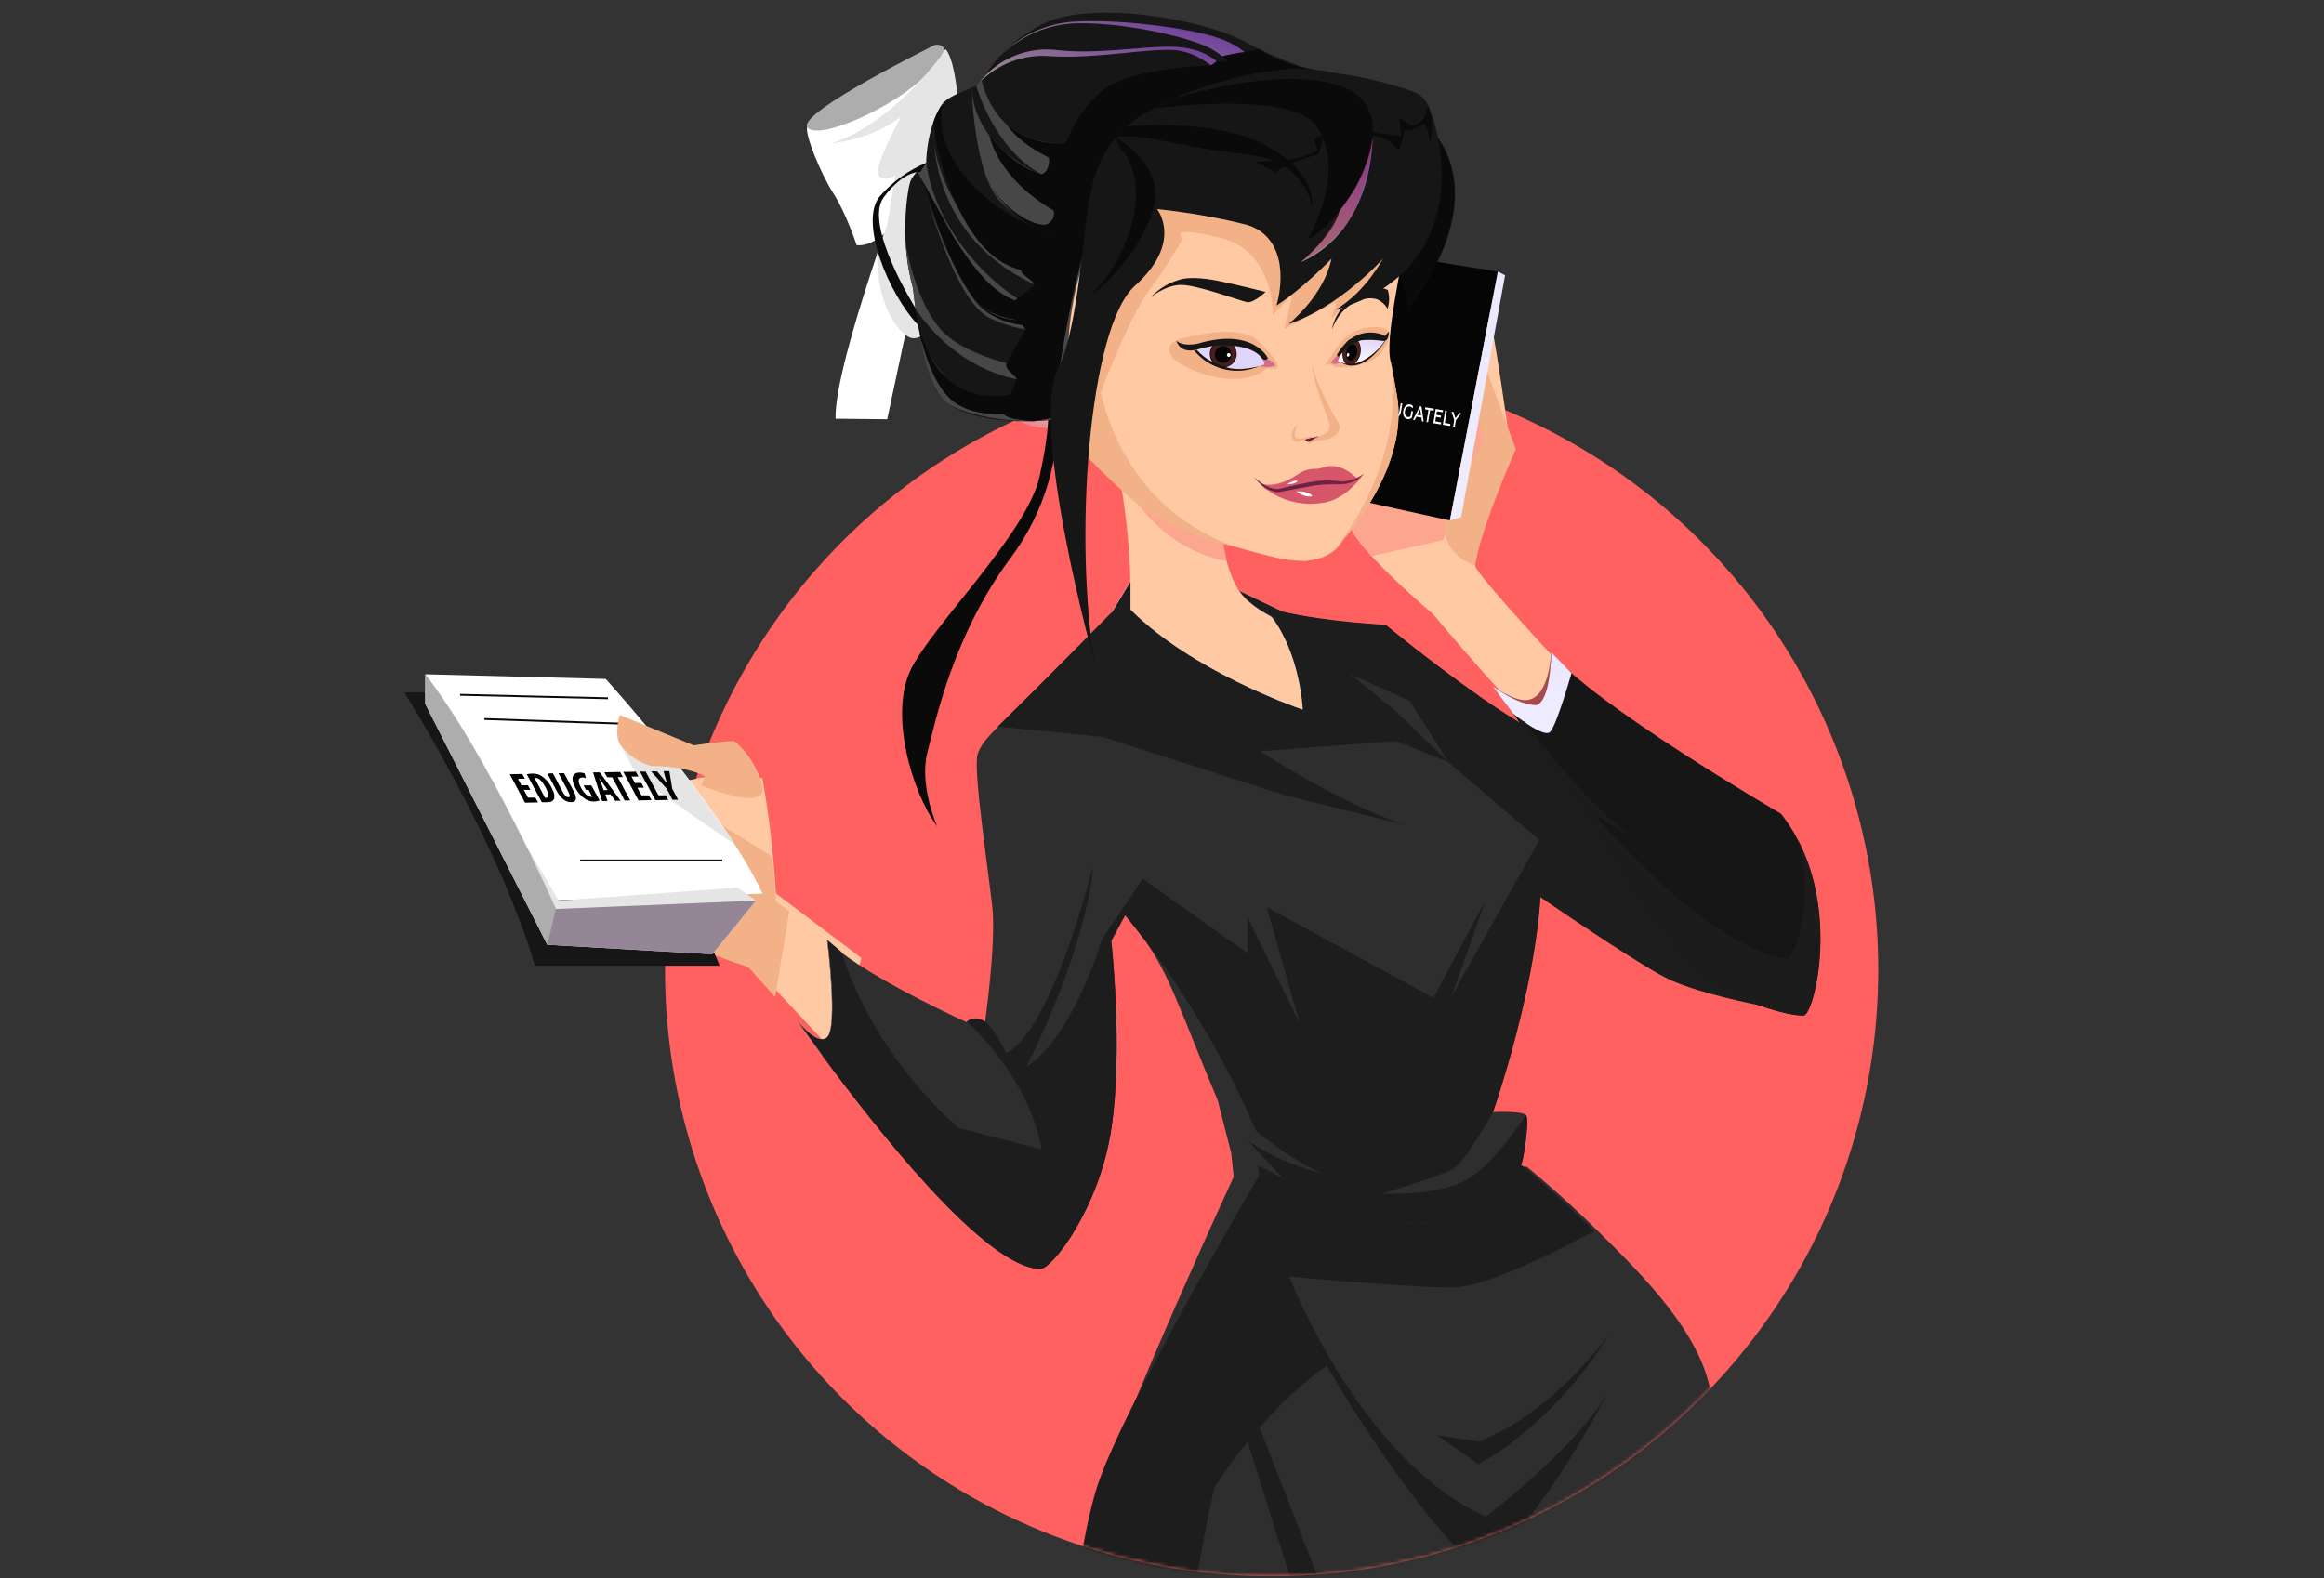 <svg width="636" height="432" viewBox="0 0 636 432" fill="none" xmlns="http://www.w3.org/2000/svg">
<rect x="0" y="0" width="636" height="432" fill="#333333" stroke="none"/>
<mask id="mask0_427_2101" style="mask-type:alpha" maskUnits="userSpaceOnUse" x="0" y="0" width="636" height="432">
<rect width="636" height="432" fill="#D9D9D9"/>
</mask>
<g mask="url(#mask0_427_2101)">
<circle cx="348.007" cy="265.487" r="166.013" fill="#FF6060"/>
<mask id="mask1_427_2101" style="mask-type:alpha" maskUnits="userSpaceOnUse" x="94" y="-62" width="447" height="494">
<path d="M514.02 265.487C514.02 357.173 439.693 431.5 348.007 431.5C256.32 431.5 181.994 357.173 181.994 265.487C-13.85 336.172 166.18 -62 257.867 -62C349.553 -62 626.857 151.353 514.02 265.487Z" fill="#FF6060"/>
</mask>
<g mask="url(#mask1_427_2101)">
<path d="M409.976 578.548H452.457C456.083 559.383 459.469 536.192 461.977 517.494C464.611 497.987 466.287 483.393 466.287 483.393C466.287 477.499 466.184 470.316 465.99 462.506C465.249 427.926 463.186 381.204 463.186 381.204C406.852 381.204 393.125 431.689 393.125 431.689C393.125 431.689 397.184 464.365 401.368 499.241C405.313 532.453 409.372 567.717 409.976 578.548Z" fill="url(#paint0_linear_427_2101)"/>
<path d="M290.651 578.548H338.969C343.833 568.154 347.855 557.387 350.998 546.35C352.081 542.554 353.198 538.541 354.338 534.356C357.599 522.476 361.054 509.376 364.223 497.211C370.574 472.824 375.704 452.165 375.704 452.165L393.103 431.643C393.103 392.4 337.236 360.955 337.236 360.955C337.236 360.955 323.726 369.973 310.364 404.656C305.459 417.661 301.478 430.995 298.45 444.56C284.939 503.744 290.97 555.255 290.651 578.548Z" fill="url(#paint1_linear_427_2101)"/>
<path d="M409.976 578.548H452.457C456.083 559.383 459.469 536.192 461.977 517.494C464.611 497.987 466.287 483.393 466.287 483.393C466.287 477.499 466.184 470.316 465.99 462.506C465.249 427.926 463.186 381.204 463.186 381.204C406.852 381.204 393.125 431.689 393.125 431.689C393.125 431.689 397.184 464.365 401.368 499.241C405.313 532.453 409.372 567.717 409.976 578.548Z" fill="#FFC9A4"/>
<path d="M290.651 578.548H338.969C343.833 568.154 347.855 557.387 350.998 546.35C352.081 542.554 353.198 538.541 354.338 534.356C357.599 522.476 361.054 509.376 364.223 497.211C370.574 472.824 375.704 452.165 375.704 452.165L393.103 431.643C393.103 392.4 337.236 360.955 337.236 360.955C337.236 360.955 323.726 369.973 310.364 404.656C305.459 417.661 301.478 430.995 298.45 444.56C284.939 503.744 290.97 555.255 290.651 578.548Z" fill="#FFC9A4"/>
<path fill-rule="evenodd" clip-rule="evenodd" d="M290.651 578.547H294.55C294.961 566.451 297.104 552.484 304.162 545.427C317.843 531.745 353.05 534.265 354.327 534.356C357.588 522.476 361.042 509.376 364.212 497.211L361.521 463.235L319.986 389.663L310.398 404.758C305.494 417.763 301.512 431.098 298.484 444.663C284.939 503.744 290.97 555.255 290.651 578.547Z" fill="#F2B186"/>
<path d="M369.616 144.389C370.756 147.582 376.206 153.419 381.541 158.527C387.025 163.771 392.304 168.241 392.304 168.241C392.304 168.241 417.877 199.024 420.534 197.986C423.19 196.949 430.612 185.753 430.612 185.753C430.612 185.753 403.671 157.079 403.671 154.764C403.671 152.45 412.598 117.072 412.598 117.072C412.598 117.072 407.137 77.612 405.404 77.612C403.892 77.767 402.411 78.151 401.015 78.752L372.717 99.959C372.717 99.959 370.562 115.077 369.547 127.858C369.012 135.314 368.795 141.984 369.616 144.389Z" fill="#FFC9A4"/>
<path fill-rule="evenodd" clip-rule="evenodd" d="M369.616 144.389C370.756 147.581 376.206 153.419 381.542 158.527L375.328 152.233L394.915 147.855L407.092 119.911L401.973 102.011L383.833 118.44L369.593 127.846C369.012 135.314 368.795 141.983 369.616 144.389Z" fill="#FDA68F"/>
<path d="M403.671 154.765C403.671 154.765 396.534 152.804 395.325 145.644C394.117 138.484 405.951 121.417 405.951 121.417V119.068C405.951 119.068 402.132 108.214 403.112 100.986L404.914 96.163L414.822 122.956C414.822 122.956 405.404 144.082 403.671 154.765Z" fill="#F2B186"/>
<path d="M154.463 210.71C156.265 231.46 168.931 245.928 168.931 245.928C175.977 250.922 184.893 255.049 192.099 257.979C199.304 260.91 204.731 262.54 204.731 262.54L212.131 270.794L228.412 288.238L235.743 262.244L212.347 244.572C212.074 240.205 211.72 236.066 211.333 232.338C210.193 220.811 208.631 213.093 208.631 213.093C203.945 210.949 191.802 212.91 191.802 212.91C173.036 217.357 154.463 210.71 154.463 210.71Z" fill="#FFC9A4"/>
<path fill-rule="evenodd" clip-rule="evenodd" d="M319.77 541.847L318.994 566.588C318.641 570.603 318.984 574.65 320.009 578.548H393.285C425.812 565.003 459.309 547.525 459.309 547.525C480.664 479.996 470.71 398.488 468.248 381.786C465.785 365.083 449.276 348.893 437.807 337.492C426.827 326.615 417.843 319.398 417.843 319.398L336.894 315.214L337.613 322.146C337.613 322.146 307.148 388.079 301.129 409.16C291.369 443.671 291.369 508.077 291.369 508.077C291.369 479.996 305.575 457.114 305.575 457.114C316.11 480.554 319.77 541.847 319.77 541.847Z" fill="#2E2E2E"/>
<path fill-rule="evenodd" clip-rule="evenodd" d="M299.715 408.659C303.078 396.779 317.022 370.556 328.423 350.034C337.248 334.186 344.613 321.69 344.613 321.69L343.895 314.747L416.349 318.931C416.349 318.931 425.334 326.091 436.29 337.002C435.013 337.458 408.847 352.44 397.173 352.44C385.258 352.44 352.833 349.452 352.833 349.452C352.833 349.452 372.056 399.743 406.636 415.123C406.636 415.123 431.661 396.232 439.927 381.193C439.026 383.177 421.332 417.449 404.583 429.5C404.583 429.5 388.542 417.05 363.117 373.897C363.117 373.897 355.068 378.925 344.704 390.805L410.637 559.942L390.115 550.342L341.443 394.67C338.191 398.692 335.147 402.878 332.322 407.211C332.322 407.211 314.479 485.56 319.724 541.894C319.188 537.561 314.582 480.099 304.116 456.658C304.116 456.658 289.898 479.54 289.898 507.633C289.944 507.587 289.944 443.171 299.715 408.659Z" fill="#1D1D1D"/>
<path fill-rule="evenodd" clip-rule="evenodd" d="M440.703 364.775C440.703 364.775 425.505 386.689 404.583 394.624L393.125 392.8L404.583 400.78C404.583 400.78 424.479 391.078 440.703 364.775Z" fill="#1D1D1D"/>
<path fill-rule="evenodd" clip-rule="evenodd" d="M440.771 465.437L449.823 414.257L428.389 482.721L440.771 465.437Z" fill="#050505"/>
<path d="M305.621 126.034C305.621 126.034 310.968 152.257 308.836 169.929C308.836 169.929 340.281 198.934 353.403 198.934C366.526 198.934 359.811 173.908 359.811 173.908C359.811 173.908 346.266 169.347 340.588 163.647C334.911 157.946 333.577 141.905 333.577 141.905L305.621 126.034Z" fill="#FFC9A4"/>
<path fill-rule="evenodd" clip-rule="evenodd" d="M192.099 260.123C199.293 263.019 204.731 264.684 204.731 264.684L212.131 272.95L216.007 249.474L212.325 246.693C212.051 242.314 211.697 238.187 211.31 234.448L197.628 226.011L192.099 260.123Z" fill="#F2B186"/>
<path fill-rule="evenodd" clip-rule="evenodd" d="M379.136 171.034L380.869 189.641L381.279 194.11L382.1 202.844L414.639 240.832C414.639 240.832 417.421 242.771 421.571 245.621C431.969 252.724 451.009 265.539 457.223 268.309C465.922 272.209 480.983 275.082 480.983 275.082L423.555 201.92C418.288 199.526 411.344 195.079 404.561 190.393C391.632 181.295 379.136 171.034 379.136 171.034Z" fill="#1D1D1D"/>
<path fill-rule="evenodd" clip-rule="evenodd" d="M408.494 187.783C408.768 188.148 411.492 191.773 415.335 197.041C424.33 209.297 439.437 230.389 443.689 239.693C443.689 239.693 455.82 261.207 471.383 271.285C471.383 271.285 486.341 278.001 493.524 278.001C496.261 278.001 503.192 251.174 491.951 229.808C490.666 227.311 489.138 224.948 487.39 222.75C487.39 222.75 435.424 192.514 424.433 178.548C424.433 178.548 424.649 190.998 421.742 193.894C418.835 196.79 409.075 188.262 408.494 187.783Z" fill="#161616"/>
<path fill-rule="evenodd" clip-rule="evenodd" d="M116.36 189.525H110.66C110.66 189.525 136.472 230.467 146.38 264.363H196.967C196.967 264.363 179.489 221.335 154.463 191.612L116.36 189.525Z" fill="#161616"/>
<path fill-rule="evenodd" clip-rule="evenodd" d="M165.751 185.855C165.751 185.855 197.047 220.196 208.71 244.617L149.766 246.544C149.766 246.544 128.126 200.221 116.36 184.578L165.751 185.855Z" fill="white"/>
<path fill-rule="evenodd" clip-rule="evenodd" d="M201.915 242.975L206.875 246.544L194.904 261.217L149.766 258.618L116.395 192.662V184.578L152.901 246.544L201.915 242.975Z" fill="#E5E5E5"/>
<path fill-rule="evenodd" clip-rule="evenodd" d="M116.36 184.578V192.696L149.766 258.618L194.903 261.217L206.875 246.544L152.149 248.824C152.149 248.824 133.462 206.377 116.36 184.578Z" fill="#ADADAD"/>
<g style="mix-blend-mode:multiply" opacity="0.3">
<path fill-rule="evenodd" clip-rule="evenodd" d="M152.115 248.848L149.766 258.619L194.903 261.218L206.875 246.545L152.115 248.848Z" fill="#592963"/>
</g>
<path d="M125.918 189.94L125.906 190.453L166.381 191.4L166.393 190.887L125.918 189.94Z" fill="#0A0A0A"/>
<path d="M173.036 198.454L173.047 197.941L132.573 196.573L132.55 197.086L173.036 198.454Z" fill="#0A0A0A"/>
<path d="M197.674 235.291H158.762V235.804H197.674V235.291Z" fill="#0A0A0A"/>
<path fill-rule="evenodd" clip-rule="evenodd" d="M201.117 231.21L174.666 212.865L169.616 203.676L186.273 210.425C186.273 210.425 198.084 226.284 201.117 231.21Z" fill="#E5E5E5"/>
<path d="M208.631 215.215C207.459 210.446 204.828 206.162 201.106 202.959C200.616 202.468 189.864 204.03 189.864 204.03L169.616 195.719C169.616 195.719 168.054 200.804 169.616 203.643C171.701 206.593 174.742 208.732 178.224 209.697C178.224 209.697 187.345 209.503 192.988 212.536L191.848 214.987C191.848 214.987 210.295 222.648 208.631 215.215Z" fill="#F2B186"/>
<path fill-rule="evenodd" clip-rule="evenodd" d="M333.896 144.424L335.709 153.602C335.709 153.602 315.107 151.026 305.997 127.801L305.655 126.034C305.655 126.034 314.821 137.002 333.896 144.424Z" fill="#FDA68F"/>
<path fill-rule="evenodd" clip-rule="evenodd" d="M218.162 279.345C219.234 280.884 221.674 284.316 225.003 288.888C239.152 308.156 269.764 347.354 284.734 347.354C287.915 347.354 300.798 330.867 304.116 309.114C307.434 287.36 304.116 257.546 304.116 257.546L307.912 250.512C307.912 250.512 309.748 252.689 312.712 256.6C319.872 266.074 323.213 277.361 333.235 301.167L336.849 315.271L350.929 322.408C350.929 322.408 370.631 337.058 392.601 334.755C414.571 332.452 416.863 316.684 416.863 316.684C416.863 316.684 418.698 306.423 417.558 305.226C416.418 304.029 408.528 304.428 408.528 304.428C408.893 303.368 419.77 272.162 421.503 245.7C421.904 240.439 421.801 235.151 421.195 229.91L400.673 212.34L396.511 208.794L395.303 206.879L385.874 191.989L379.033 171.113C379.033 171.113 363.072 170.338 350.941 167.533C347.39 166.848 343.961 165.633 340.771 163.931L340.862 164.033L351.67 171.398C355.654 178.336 357.312 186.367 356.402 194.315H356.311C354.395 193.779 323.635 184.909 308.79 170.042L309.281 162.768V162.597L304.298 167.625C299.51 172.493 291.848 180.246 284.209 187.885C279.067 193.027 275.556 196.436 273.116 198.91C269.638 202.455 268.362 204.097 267.563 206.377C266.207 210.22 270.459 238.13 271.554 248.208C272.648 258.287 269.57 279.824 269.57 279.824C269.57 279.824 266.355 277.988 264.519 279.824C264.519 279.824 241.819 269.563 230.224 260.727C228.863 259.718 227.568 258.621 226.348 257.443C226.348 257.443 229.324 281.033 226.348 283.997C224.091 286.186 219.838 281.386 218.162 279.345Z" fill="#2E2E2E"/>
<path fill-rule="evenodd" clip-rule="evenodd" d="M301.551 172.174C301.551 172.174 328.549 197.986 356.869 201.634L356.482 194.166H356.39C354.623 193.562 326.132 183.655 309.326 166.804V162.574V159.153L304.344 167.419L301.551 172.174Z" fill="url(#paint2_linear_427_2101)"/>
<path fill-rule="evenodd" clip-rule="evenodd" d="M339.106 161.73C339.616 162.486 340.201 163.189 340.85 163.828L340.942 163.931C343.012 165.872 345.36 167.493 347.908 168.742C355.832 179.106 356.482 194.213 356.482 194.213L366.56 200.369C366.56 179.323 351.043 167.454 351.043 167.454L339.106 161.73Z" fill="url(#paint3_linear_427_2101)"/>
<path fill-rule="evenodd" clip-rule="evenodd" d="M424.49 178.559L430.065 184.259C430.065 184.259 426.018 198.545 424.216 200.358C422.415 202.171 414.046 195.307 414.046 195.307L408.471 187.816C408.471 187.816 416.007 193.05 420.431 193.05C420.431 193.004 424.49 189.207 424.49 178.559Z" fill="url(#paint4_linear_427_2101)"/>
<path d="M364.041 135.279L396.785 142.485L409.908 74.329L380.23 69.643L364.041 135.279Z" fill="#050505"/>
<path d="M375.012 112.952L375.662 109.072L377.688 109.411L377.594 109.971L376.016 109.707L375.853 110.677L377.139 110.892L377.045 111.452L375.759 111.237L375.553 112.467L377.184 112.74L377.09 113.3L375.012 112.952Z" fill="white"/>
<path d="M377.618 113.388L378.268 109.509L379.272 109.677C379.731 109.754 380.073 109.997 380.3 110.408C380.53 110.815 380.597 111.304 380.501 111.877C380.405 112.45 380.182 112.893 379.831 113.206C379.483 113.517 379.081 113.633 378.622 113.557L377.618 113.388ZM378.159 112.904L378.675 112.99C379.031 113.05 379.329 112.972 379.571 112.758C379.814 112.544 379.97 112.225 380.041 111.8C380.113 111.375 380.069 111.022 379.91 110.741C379.75 110.46 379.493 110.289 379.138 110.23L378.621 110.143L378.159 112.904Z" fill="white"/>
<path d="M382.863 113.885C382.591 114.144 382.279 114.243 381.926 114.184C381.574 114.125 381.311 113.929 381.138 113.596C380.969 113.26 380.93 112.819 381.022 112.272L381.397 110.033L381.844 110.108L381.465 112.369C381.405 112.731 381.426 113.02 381.529 113.235C381.633 113.449 381.797 113.576 382.022 113.613C382.25 113.652 382.448 113.586 382.615 113.417C382.783 113.247 382.897 112.981 382.958 112.619L383.337 110.358L383.784 110.433L383.409 112.672C383.318 113.219 383.136 113.623 382.863 113.885Z" fill="white"/>
<path d="M385.169 114.728C384.749 114.657 384.428 114.41 384.206 113.985C383.988 113.557 383.928 113.051 384.025 112.468C384.123 111.884 384.346 111.427 384.694 111.098C385.042 110.765 385.431 110.635 385.859 110.707C386.198 110.763 386.473 110.923 386.682 111.186L386.581 111.79C386.364 111.503 386.101 111.334 385.792 111.282C385.48 111.23 385.201 111.322 384.956 111.558C384.713 111.791 384.556 112.122 384.484 112.55C384.412 112.979 384.452 113.342 384.602 113.641C384.756 113.937 384.977 114.109 385.265 114.157C385.555 114.205 385.802 114.135 386.007 113.945L386.243 112.532L386.691 112.607L386.412 114.269C386.267 114.435 386.083 114.564 385.858 114.655C385.635 114.743 385.405 114.767 385.169 114.728Z" fill="white"/>
<path d="M386.688 114.908L388.586 111.215L389.017 111.287L389.608 115.397L389.128 115.317L388.98 114.301L387.63 114.074L387.163 114.988L386.688 114.908ZM387.875 113.563L388.916 113.737L388.668 112.02L387.875 113.563Z" fill="white"/>
<path d="M390.075 111.487L392.406 111.877L392.312 112.437L391.369 112.279L390.812 115.599L390.365 115.524L390.921 112.204L389.982 112.047L390.075 111.487Z" fill="white"/>
<path d="M392.243 115.839L392.893 111.959L394.918 112.298L394.824 112.858L393.246 112.594L393.084 113.564L394.369 113.779L394.275 114.339L392.99 114.123L392.784 115.354L394.415 115.627L394.321 116.187L392.243 115.839Z" fill="white"/>
<path d="M394.848 116.275L395.498 112.396L395.95 112.471L395.394 115.791L396.907 116.045L396.813 116.604L394.848 116.275Z" fill="white"/>
<path d="M397.683 116.75L397.978 114.993L397.231 112.686L397.752 112.773L398.303 114.478L399.379 113.046L399.883 113.13L398.428 115.052L398.131 116.825L397.683 116.75Z" fill="white"/>
<path d="M424.49 178.559C424.49 178.559 424.148 190.587 418.162 191.613C414.571 192.217 408.471 187.771 408.471 187.771C408.471 187.771 415.107 193.004 420.431 193.004C420.431 193.004 424.194 193.004 424.49 178.559Z" fill="#A64A4C"/>
<path fill-rule="evenodd" clip-rule="evenodd" d="M273.127 198.922L301.551 201.681L351.716 217.7L384.996 225.943C367.518 220.459 344.852 205.648 344.852 205.648L382.089 202.844L396.523 208.715L381.553 194.304L381.302 194.11L369.604 184.59L380.892 189.641L385.92 191.921L395.348 206.811L400.718 212.273L404.583 190.416C391.654 181.375 379.159 171.034 379.159 171.034C379.159 171.034 363.197 170.259 351.066 167.454L339.152 161.754C339.662 162.509 340.246 163.212 340.896 163.852L340.987 163.954C343.058 165.895 345.405 167.517 347.954 168.765C355.877 179.129 356.527 194.236 356.527 194.236H356.436C354.669 193.632 326.177 183.724 309.372 166.873V162.643V159.223L304.389 167.489C299.601 172.357 291.939 180.11 284.301 187.749C279.159 192.89 275.647 196.299 273.207 198.774L273.127 198.922Z" fill="#1D1D1D"/>
<path fill-rule="evenodd" clip-rule="evenodd" d="M343.678 309.526C349.145 314.087 355.121 318.001 361.487 321.189C361.487 321.189 349.436 318.145 341.33 312.068L350.952 322.386C350.952 322.386 370.653 337.037 392.624 334.734C414.594 332.431 416.885 316.663 416.885 316.663C416.885 316.663 418.721 306.402 417.581 305.205C417.581 305.205 409.098 318.647 401.175 323.071C393.251 327.494 378.121 326.742 378.121 326.742C378.121 326.742 394.607 321.862 397.811 319.901C401.015 317.94 408.597 304.43 408.597 304.43C409.03 303.153 424.889 257.685 421.264 229.911L397.139 272.962L406.613 246.42L392.27 273.122L346.665 248.347L355.672 280.088L341.421 251.129V260.945L312.758 240.583L307.958 250.422C320.862 266.416 331.812 283.892 340.577 302.48C341.626 304.806 342.663 307.154 343.678 309.526Z" fill="#1D1D1D"/>
<path fill-rule="evenodd" clip-rule="evenodd" d="M218.162 279.345C219.234 280.884 221.674 284.316 225.003 288.888C227.397 289.344 229.563 288.888 230.281 286.448C232.163 279.892 230.281 260.659 230.281 260.659C228.92 259.649 227.625 258.552 226.405 257.375C226.405 257.375 229.381 280.964 226.405 283.928C224.091 286.186 219.838 281.386 218.162 279.345Z" fill="url(#paint5_linear_427_2101)"/>
<path fill-rule="evenodd" clip-rule="evenodd" d="M218.162 279.346C219.234 280.885 221.674 284.317 225.003 288.889C239.152 308.157 269.764 347.354 284.734 347.354C287.915 347.354 300.798 330.868 304.116 309.114C307.434 287.361 304.116 257.547 304.116 257.547L307.912 250.512C307.912 250.512 309.748 252.69 312.712 256.6V240.582L301.573 257.113C301.573 257.113 293.695 283.918 280.891 292.013C280.891 292.013 297.207 260.351 299.133 237.024C298.484 239.658 287.801 281.763 275.396 288.33C275.396 288.33 271.793 281.079 269.604 279.676C266.503 277.681 264.599 279.676 264.599 279.676C265.591 280.543 281.61 295.022 285.064 314.644L262.353 308.772C262.353 308.772 239.494 289.995 230.304 260.602L226.428 257.319C226.428 257.319 229.404 280.908 226.428 283.872C224.091 286.186 219.838 281.387 218.162 279.346Z" fill="#1D1D1D"/>
<path fill-rule="evenodd" clip-rule="evenodd" d="M415.38 197.041C424.376 209.297 439.483 230.39 443.735 239.693C443.735 239.693 455.866 261.207 471.429 271.286C471.429 271.286 486.387 278.001 493.57 278.001C496.306 278.001 503.238 251.174 491.997 229.808C497.629 250.33 489.511 262.587 489.511 262.587C467.222 259.657 437.259 224.176 436.336 223.07L447.84 229.831C434.329 220.892 417.353 197.668 417.353 197.668L415.38 197.041Z" fill="#1C1C1C"/>
<path style="mix-blend-mode:multiply" opacity="0.5" fill-rule="evenodd" clip-rule="evenodd" d="M224.136 335.689C224.133 335.637 224.133 335.584 224.136 335.531C224.147 335.583 224.147 335.637 224.136 335.689Z" fill="url(#paint6_linear_427_2101)"/>
<path d="M259.788 31.062C259.788 31.062 247.68 68.218 234.443 67.124C234.443 67.124 231.547 58.334 228.07 52.929C224.592 47.525 220.214 36.774 220.91 34.767C221.605 32.761 258.876 13.538 258.876 13.538C258.876 13.538 262.159 24.563 259.788 31.062Z" fill="white"/>
<path d="M255.854 12.306C255.854 12.306 218.458 30.73 220.91 34.767C223.361 38.803 244.59 29.636 253.586 20.378C262.581 11.12 255.854 12.306 255.854 12.306Z" fill="#ADADAD"/>
<path d="M248.136 46.761C248.136 46.761 228.286 99.206 228.663 114.621L242.8 114.769L255.079 57.193L248.136 46.761Z" fill="white"/>
<path d="M227.773 39.202C227.773 39.202 238.376 38.267 246.539 31.997C246.539 31.997 239.345 45.165 240.326 47.696C241.306 50.227 245.012 48.095 245.012 48.095L242.811 61.503L240.018 69.632C240.018 69.632 239.494 84.727 247.737 91.625C255.98 98.523 263.288 66.451 263.288 66.451C263.288 66.451 264.371 19.797 258.83 13.538C258.876 13.538 245.251 33.308 227.773 39.202Z" fill="#E5E5E5"/>
<path d="M390.879 34.687C390.879 34.687 410.387 50.945 385.6 84.305L375.773 46.681L390.879 34.687Z" fill="#0A0A0A"/>
<path d="M326.2 145.86C313.009 141.117 300.855 128.849 291.324 118.109C279.614 104.907 270.55 99.548 270.277 74.784C270.185 59.812 274.064 45.083 281.518 32.098C300.581 -2.105 368.054 15.27 380.812 33.535C381.375 34.297 381.846 35.124 382.214 35.998C382.214 35.998 386.205 46.943 385.52 57.74C384.836 68.537 379.979 86.562 380.242 96.435C380.277 97.539 380.449 98.635 380.755 99.696L382.305 108.327C385.805 127.652 367.666 147.627 367.666 147.627C366.093 150.101 363.847 152.974 357.234 153.567C354.415 153.564 351.606 153.227 348.866 152.564C341.198 150.727 333.633 148.489 326.2 145.86Z" fill="#FFC9A4"/>
<path d="M337.749 149.61C337.749 149.61 320.442 146.372 309.497 136.487C303.797 131.486 298.424 126.124 293.41 120.434C293.41 120.434 294.106 94.36 298.928 82.594C298.928 82.594 293.832 133.329 337.749 149.61Z" fill="#F2B186"/>
<path d="M297.742 125.076L291.757 118.965L296.146 80.11L303.569 63.703L310.797 54.343L310.911 44.743L338.16 47.434L350.77 58.972H364.029L380.379 55.289L387.903 53.75L384.13 66.896L364.371 87.247L365.785 82.538L351.476 90.086L353.757 80.497L348.318 86.335C348.318 86.335 348.877 68.64 333.873 65.06C318.869 61.48 323.714 65.322 323.714 65.322C320.777 70.389 317.565 75.292 314.092 80.007C308.676 87.224 294.117 122.009 297.742 125.076Z" fill="#F2B186"/>
<path d="M289.465 97.109C289.465 97.109 281.678 82.937 270.699 85.456C270.699 85.456 264.782 88.227 264.086 93.54C263.311 99.582 269.787 110.836 278.611 115.134C287.436 119.432 291.21 115.613 292.658 113.298C294.106 110.984 292.874 100.084 289.465 97.109Z" fill="url(#paint7_linear_427_2101)"/>
<path style="mix-blend-mode:multiply" opacity="0.6" d="M267.335 92.742C267.335 92.742 270.676 89.925 276.012 92.149C281.347 94.372 288.2 103.915 288.884 107.506C288.884 107.506 283.947 105.408 282.123 106.001C280.299 106.594 278.851 108.715 274.609 107.21C270.368 105.705 264.747 98.944 267.335 92.742Z" fill="url(#paint8_linear_427_2101)"/>
<path style="mix-blend-mode:multiply" opacity="0.6" d="M275.978 92.148C275.978 92.148 273.766 92.81 274.039 98.921C274.067 100.635 274.515 102.316 275.344 103.817C276.173 105.318 277.357 106.592 278.794 107.529C278.794 107.529 275.886 104.177 275.578 100.688C275.271 97.199 278.474 93.665 278.474 93.665L275.978 92.148Z" fill="url(#paint9_linear_427_2101)"/>
<path style="mix-blend-mode:multiply" opacity="0.6" d="M281.085 95.785C281.085 95.785 278.703 99.844 280.766 102.854C282.83 105.864 288.416 106.046 288.416 106.046C286.533 102.258 284.059 98.794 281.085 95.785Z" fill="url(#paint10_linear_427_2101)"/>
<path opacity="0.18" d="M265.796 101.487C265.796 101.487 281.94 103.334 288.656 95.787C288.656 95.787 282.066 83.576 272.181 85.229C262.296 86.882 262.9 96.459 265.796 101.487Z" fill="black"/>
<path style="mix-blend-mode:multiply" opacity="0.6" d="M268.943 106.731C268.943 106.731 274.461 113.994 282.624 114.712C290.788 115.431 293.182 110.585 293.182 110.585C293.148 111.766 292.814 112.92 292.213 113.937C290.206 117.745 279.261 120.379 268.943 106.731Z" fill="url(#paint11_linear_427_2101)"/>
<path d="M286.649 110.722C286.649 110.722 287.915 114.952 284.483 130.469C281.051 145.986 255.113 171.274 249.264 183.257C243.416 195.24 249.264 216.412 256.481 226.228C256.481 226.228 251.453 214.987 253.813 205.877C256.173 196.767 260.973 173.748 276.536 152.77C285.781 140.451 290.333 125.24 289.374 109.867L286.649 110.722Z" fill="#0A0A0A"/>
<path d="M346.346 79.915C346.346 79.915 339.824 78.25 334.124 77.03C328.423 75.81 325.003 76.061 323.612 76.346C320.271 77.132 317.239 78.894 314.901 81.408C314.901 81.408 318.755 78.079 323.11 77.988C327.466 77.897 339.403 82.354 341.227 82.708C343.051 83.061 346.346 79.915 346.346 79.915Z" fill="#161616"/>
<path d="M379.729 84.533C379.059 83.36 378.027 82.436 376.787 81.899C373.469 80.93 367.336 82.788 364.554 90.062C364.554 90.062 365.192 84.213 372.022 80.303C376.856 77.532 379.797 79.402 379.797 79.402C380.298 81.079 380.274 82.87 379.729 84.533Z" fill="#161616"/>
<path d="M293.376 62.723C293.376 62.723 286.946 86.529 288.222 95.787C289.128 101.809 290.621 107.727 292.68 113.458C292.68 113.458 282.704 104.691 278.999 95.353C275.293 86.016 293.421 48.46 293.421 48.46L293.376 62.723Z" fill="url(#paint12_linear_427_2101)"/>
<path d="M359.583 19.215C359.583 19.215 351.705 17.357 340.303 11.235C328.902 5.112 298.119 -0.075 285.144 6.674C272.17 13.424 269.41 22.134 267.153 23.434C264.896 24.734 260.312 25.828 258.18 28.143C256.048 30.457 253.62 37.332 253.46 44.583C253.46 44.583 249.949 47.456 249.139 49.657C248.33 51.857 246.072 65.926 249.88 78.912C249.88 78.912 251.784 98.545 256.527 107.279C261.27 116.012 283.89 116.833 293.706 113.583C293.706 113.583 288.006 92.48 293.627 77.863C293.627 77.863 295.633 54.422 305.826 43.272C316.019 32.122 349.926 19.398 359.583 19.215Z" fill="#161616"/>
<path style="mix-blend-mode:multiply" opacity="0.6" d="M345.035 19.101C342.251 14.972 338.152 11.906 333.406 10.402C325.083 7.528 305.108 5.032 292.988 6.001C285.601 6.718 278.72 10.074 273.606 15.452C279.114 9.91 286.524 6.669 294.334 6.388C307.263 6.092 323.247 9.729 329.826 12.568C336.404 15.407 338.114 20.218 338.114 20.218L345.035 19.101Z" fill="url(#paint13_linear_427_2101)"/>
<path style="mix-blend-mode:multiply" opacity="0.6" d="M336.564 20.538C333.945 16.807 329.995 14.224 325.527 13.321C317.638 11.463 302.793 15.225 289.385 13.72C285.305 13.201 281.159 13.772 277.371 15.374C273.582 16.976 270.285 19.552 267.814 22.841C270.298 20.221 273.338 18.19 276.71 16.897C280.081 15.605 283.7 15.084 287.299 15.373C299.84 16.228 314.89 13.013 321.993 13.766C329.096 14.518 334.796 20.914 334.796 20.914L336.564 20.538Z" fill="url(#paint14_linear_427_2101)"/>
<path d="M304.481 38.69C304.481 38.69 290.891 41.404 280.88 37.436C270.87 33.468 268.635 21.987 268.635 21.987L267.153 23.424C267.153 23.424 272.261 42.202 286.934 48.655C286.934 48.655 266.823 41.894 265.899 24.028C265.899 24.028 266.526 47.15 273.458 54.811C277.895 59.546 283.597 62.91 289.887 64.502C289.887 64.502 283.719 72.905 276.662 71.742C269.604 70.579 253.586 48.586 255.57 33.081C255.57 33.081 251.739 68.231 290.56 80.749C290.56 80.749 286.923 84.557 282.442 83.656C277.962 82.756 256.846 67.626 253.46 44.607L251.032 46.888C251.032 46.888 259.013 60.991 263.049 69.074C265.421 73.527 268.683 77.444 272.634 80.582C276.584 83.72 281.137 86.013 286.011 87.316C286.011 87.316 280.629 88.65 271.577 85.629C262.524 82.608 253.996 54.743 253.996 54.743C253.996 54.743 261.532 82.813 271.098 87.202C276.752 89.826 282.954 91.05 289.18 90.771C289.18 90.771 290.685 98.261 289.351 100.462C288.017 102.662 267.621 99.322 259.047 91.763C250.473 84.204 247.782 66.236 247.782 66.236C248.077 70.519 248.764 74.767 249.835 78.925L250.507 84.398C250.507 84.398 263.322 106.163 289.123 104.566C289.123 104.566 280.835 111.407 270.46 110.552C260.084 109.697 252.035 93.097 252.035 93.097C252.035 93.097 253.802 104.84 258.26 109.503C262.718 114.166 283.411 117.484 293.684 113.573C293.684 113.573 289.614 97.304 295.052 76.588C300.49 55.872 304.481 38.69 304.481 38.69Z" fill="#474747"/>
<path d="M294.778 64.855C294.778 64.855 281.097 64.958 267.552 52.006C254.007 39.054 258.18 28.132 258.18 28.132C257.11 29.668 256.233 31.33 255.569 33.08C254.84 35.36 260.837 66.52 276.593 72.984C292.35 79.449 294.778 64.855 294.778 64.855Z" fill="#0A0A0A"/>
<path d="M286.011 87.36C286.011 87.36 274.609 89.777 267.438 82.674C260.267 75.571 252.856 50.112 252.856 50.112C252.856 50.112 262.296 69.996 271.235 78.068C273.753 80.411 276.789 82.126 280.096 83.075C283.402 84.024 286.885 84.18 290.263 83.529C290.098 84.557 289.586 85.498 288.813 86.195C288.039 86.892 287.05 87.303 286.011 87.36Z" fill="#0A0A0A"/>
<path d="M291.381 103.231C291.381 103.231 274.894 112.056 263.562 106.651C252.229 101.247 250.553 84.385 250.553 84.385C250.553 84.385 252.525 103.22 260.814 109.844C269.103 116.468 287.994 112.888 292.27 106.606L291.381 103.231Z" fill="#0A0A0A"/>
<path d="M344.624 13.4C343.299 13.849 341.925 14.136 340.531 14.255C338.459 14.52 336.404 14.901 334.375 15.396L335.971 16.946L332.984 16.752L331.41 17.892C331.41 17.892 313.168 18.462 304.538 23.012C295.907 27.561 291.552 39.304 291.552 39.304C291.552 39.304 282.146 40.068 275.487 34.037C275.487 34.037 278.224 38.882 287.094 43.158C287.094 43.158 287.47 46.863 285.076 47.718C285.076 47.718 277.79 46.042 270.813 37.126C270.813 37.126 272.512 48.357 288.359 57.649C288.518 58.318 288.461 59.02 288.197 59.654C287.933 60.289 287.475 60.824 286.889 61.183C284.756 62.836 275.271 58.526 270.38 49.588C270.38 49.588 275.932 61.092 288.165 63.885C288.165 63.885 279.786 73.006 279.489 74.021C279.193 75.035 282.909 76.917 283.001 77.806C283.092 78.695 278.064 81.659 277.768 82.287C277.471 82.914 278.144 87.611 278.144 87.611C275.677 87.461 273.277 86.754 271.125 85.541C268.972 84.328 267.123 82.642 265.716 80.611C265.716 80.611 268.909 87.634 279.865 89.025L280.595 90.165C280.595 90.165 276.354 97.758 275.476 99.411C274.598 101.064 278.144 102.832 278.189 103.801C278.235 104.77 274.245 111.782 274.769 113.355C275.293 114.928 282.864 115.327 282.864 115.327L288.086 114.404C288.086 114.404 291.802 81.055 299.487 59.587C307.171 38.118 348.786 22.02 348.786 22.02L363.676 19.58C363.676 19.58 352.126 18.964 344.624 13.4Z" fill="#0A0A0A"/>
<path d="M365.454 84.829C366.287 84.361 373.002 80.451 378.497 70.794C377.802 71.581 366.424 84.053 352.605 88.728C353.141 88.283 362.296 80.884 364.383 70.828C364.383 70.828 356.733 78.877 349.333 83.643C349.333 83.643 353.723 69.825 345.069 63.383C343.608 62.374 341.961 61.665 340.224 61.297C332.465 59.411 324.588 58.055 316.646 57.238C316.646 57.238 323.931 66.245 310.637 78.171C297.8 89.697 293.878 148.003 299.624 181.716C299.624 181.716 281.382 116.262 289.773 100.232C295.212 89.845 296.454 61.034 298.598 52.062L298.712 51.663C299.829 46.219 302.308 41.147 305.917 36.921C308.15 34.544 310.72 32.508 313.545 30.878L313.693 30.798C314.388 30.388 315.095 29.989 315.825 29.601C329.415 22.236 349.709 17.824 358.192 19.032C358.192 19.032 362.285 19.443 367.769 20.378H367.986C374.519 21.381 380.941 23.011 387.162 25.246C388.124 25.62 388.978 26.227 389.648 27.013C390.108 27.534 390.492 28.117 390.788 28.746C395.212 38.426 402.668 73.861 365.454 84.829Z" fill="#161616"/>
<path d="M308.243 34.583C308.243 34.583 332.368 32.154 346.597 39.907C360.825 47.66 359.013 56.553 359.013 56.553C359.013 56.553 357.394 44.149 341.911 42.381C319.758 39.839 311.401 35.962 305.165 37.707L308.243 34.583Z" fill="#0A0A0A"/>
<path style="mix-blend-mode:multiply" opacity="0.6" d="M366.617 57.627C366.617 57.627 375.351 45.165 375.647 36.853C375.647 36.853 376.479 62.769 355.946 71.81C355.946 71.844 365.147 64.216 366.617 57.627Z" fill="url(#paint15_linear_427_2101)"/>
<path d="M320.876 27.129C320.876 27.129 349.937 17.586 367.062 23.64C384.187 29.694 370.608 51.972 370.608 51.972C370.608 51.972 363.995 62.974 357.987 65.369C357.987 65.369 369.092 46.352 360.05 34.289C352.833 24.723 316.042 29.66 316.042 29.66L320.876 27.129Z" fill="#0A0A0A"/>
<path d="M343.575 44.378L347.076 44.115C351.727 44.298 356.352 43.331 360.54 41.299L359.571 38.141L361.658 37.001C361.658 37.001 373.15 35.861 375.681 36.249L383.48 37.263L382.932 32.407L386.113 34.356C386.113 34.356 390.275 34.356 390.731 28.838C392.037 32.102 392.257 35.7 391.358 39.099C391.358 39.099 390.708 34.139 389.91 33.957C389.112 33.775 387.162 35.576 385.977 35.667C384.791 35.758 384.209 35.838 384.209 35.838C383.992 37.622 383.568 39.375 382.944 41.06C382.944 41.06 379.98 38.153 377.813 37.537L375.647 36.91L375.567 38.175C375.567 38.175 368.225 36.534 361.886 38.312L360.814 42.348C360.814 42.348 351.75 44.298 349.287 47.194C349.265 47.137 346.072 45.415 343.575 44.378Z" fill="#0A0A0A"/>
<g style="mix-blend-mode:multiply" opacity="0.3">
<path d="M366.617 57.625C371.37 51.744 374.496 44.719 375.681 37.251C375.225 44.18 373.594 50.981 370.859 57.363C366.526 66.643 356.322 71.489 356.322 71.489C360.735 67.684 364.251 62.95 366.617 57.625Z" fill="#BB0B43"/>
</g>
<path d="M306.487 40.525C306.487 40.525 312.655 45.598 310.318 58.709C308.672 66.908 304.689 74.455 298.849 80.44C298.849 80.44 308.551 74.306 314.73 59.918C320.91 45.53 305.199 37.651 305.199 37.651L306.487 40.525Z" fill="#0A0A0A"/>
<path d="M253.46 44.571C248.653 46.583 244.365 49.658 240.919 53.567C234.876 60.259 243.051 80.576 251.579 89.332L250.553 84.384C250.553 84.384 236.176 61.514 241.877 53.955C247.577 46.395 251.853 47.114 251.853 47.114L253.46 44.571Z" fill="#0A0A0A"/>
<path d="M346.665 100.802C346.665 100.802 341.386 106.411 328.925 102.204C316.463 97.997 319.713 93.505 322.939 92.81C327.864 91.749 335.948 89.23 343.131 92.365C352.765 101.247 349.823 101.258 346.665 100.802Z" fill="#F2B186"/>
<path d="M365.238 100.426C369.43 100.986 373.679 99.948 377.141 97.519C383.833 89.766 378.053 89.447 375.795 89.538C372.375 89.675 368.441 90.883 365.112 96.162C360.711 103.151 362.798 98.066 365.238 100.426Z" fill="#F2B186"/>
<path d="M344.385 97.713C344.385 97.713 348.079 97.998 349.025 100.107C347.625 100.56 346.124 100.596 344.704 100.21L344.385 97.713Z" fill="#D36E8A"/>
<path d="M346.038 99.777C346.038 99.777 345.867 96.026 339.038 94.909C335.176 94.189 331.192 94.499 327.488 95.81C327.488 95.81 333.987 103.916 346.038 99.777Z" fill="url(#paint16_linear_427_2101)"/>
<path d="M338.411 97.383C338.314 98.102 338.008 98.776 337.53 99.321C337.052 99.866 336.423 100.258 335.724 100.447C335.024 100.637 334.284 100.615 333.596 100.386C332.908 100.157 332.303 99.73 331.858 99.158C331.412 98.586 331.144 97.896 331.089 97.173C331.034 96.45 331.193 95.727 331.547 95.094C331.901 94.462 332.434 93.948 333.079 93.617C333.724 93.285 334.452 93.152 335.173 93.233C335.659 93.291 336.128 93.444 336.555 93.685C336.981 93.925 337.356 94.247 337.657 94.633C337.958 95.019 338.179 95.461 338.309 95.933C338.438 96.405 338.473 96.898 338.411 97.383Z" fill="#320909"/>
<path d="M338.183 97.359C338.094 98.025 337.81 98.651 337.368 99.157C336.925 99.664 336.344 100.028 335.695 100.206C335.046 100.383 334.36 100.366 333.721 100.155C333.083 99.945 332.52 99.55 332.104 99.022C331.688 98.494 331.438 97.854 331.383 97.184C331.329 96.514 331.473 95.842 331.798 95.254C332.123 94.665 332.614 94.185 333.21 93.874C333.806 93.563 334.481 93.435 335.15 93.505C336.061 93.619 336.89 94.088 337.457 94.809C338.025 95.531 338.286 96.447 338.183 97.359Z" fill="#471F1F"/>
<path d="M336.985 97.303C336.93 97.75 336.743 98.171 336.449 98.513C336.154 98.855 335.765 99.101 335.33 99.221C334.896 99.341 334.435 99.33 334.007 99.189C333.579 99.047 333.202 98.782 332.925 98.426C332.647 98.071 332.481 97.641 332.448 97.191C332.415 96.741 332.516 96.292 332.738 95.899C332.961 95.507 333.294 95.189 333.697 94.987C334.1 94.784 334.554 94.705 335.002 94.76C335.299 94.797 335.586 94.892 335.846 95.04C336.107 95.187 336.336 95.385 336.52 95.621C336.704 95.857 336.84 96.127 336.92 96.415C337 96.704 337.022 97.006 336.985 97.303Z" fill="#050505"/>
<path d="M336.757 97.269C336.743 97.4 336.678 97.52 336.575 97.603C336.473 97.687 336.342 97.726 336.21 97.713C336.144 97.706 336.08 97.686 336.022 97.654C335.964 97.622 335.912 97.579 335.871 97.527C335.83 97.475 335.799 97.415 335.781 97.352C335.763 97.288 335.758 97.221 335.766 97.155C335.767 97.085 335.782 97.016 335.812 96.952C335.841 96.889 335.884 96.832 335.936 96.786C335.989 96.74 336.051 96.705 336.118 96.684C336.184 96.663 336.255 96.656 336.324 96.664C336.394 96.672 336.461 96.695 336.522 96.73C336.582 96.766 336.634 96.814 336.675 96.871C336.716 96.928 336.744 96.992 336.758 97.061C336.773 97.13 336.772 97.2 336.757 97.269Z" fill="white"/>
<path d="M347.007 98.067C347.007 98.067 343.005 89.584 327.956 94.042C327.956 94.042 323.943 95.079 321.959 93.301C321.959 93.301 322.791 97.154 328.024 95.581C331.059 94.651 334.249 94.337 337.407 94.658C337.407 94.658 342.72 94.931 345.058 97.69C345.058 97.725 346.015 99.207 347.007 98.067Z" fill="#161616"/>
<path d="M344.704 100.199C344.704 100.199 339.163 101.864 335.515 100.507C331.866 99.15 330.339 98.785 327.534 95.81L326.759 95.901C328.868 98.482 331.765 100.3 335.006 101.077C338.248 101.853 341.655 101.545 344.704 100.199Z" fill="#161616"/>
<path d="M367.609 96.676C366.881 96.868 366.201 97.209 365.612 97.678C365.024 98.148 364.539 98.734 364.189 99.401C364.637 99.578 365.12 99.65 365.601 99.611C366.081 99.571 366.546 99.421 366.959 99.173L367.609 96.676Z" fill="#D36E8A"/>
<path d="M366.15 98.852C366.548 97.587 367.249 96.438 368.193 95.506C369.137 94.574 370.295 93.887 371.565 93.505C376.126 91.863 378.828 93.505 378.828 93.505C378.828 93.505 373.139 102.056 366.15 98.852Z" fill="url(#paint17_linear_427_2101)"/>
<path d="M367.495 98.067C367.917 99.857 369.331 100.552 370.653 99.617C371.353 99.016 371.875 98.236 372.162 97.359C372.45 96.483 372.492 95.545 372.284 94.646C371.862 92.845 370.448 92.149 369.126 93.084C368.426 93.688 367.904 94.471 367.617 95.349C367.33 96.227 367.288 97.166 367.495 98.067Z" fill="#320909"/>
<path d="M367.643 97.965C368.042 99.641 369.365 100.245 370.608 99.413C371.261 98.852 371.749 98.123 372.019 97.305C372.288 96.488 372.328 95.612 372.135 94.772C371.748 93.085 370.414 92.492 369.183 93.313C368.53 93.877 368.042 94.607 367.771 95.427C367.5 96.246 367.456 97.123 367.643 97.965Z" fill="#471F1F"/>
<path d="M368.442 97.475C368.704 98.615 369.582 99.002 370.38 98.421C370.805 98.056 371.123 97.582 371.298 97.049C371.473 96.516 371.498 95.946 371.372 95.4C371.121 94.259 370.232 93.872 369.445 94.442C369.02 94.81 368.703 95.287 368.526 95.82C368.35 96.354 368.32 96.925 368.442 97.475Z" fill="#050505"/>
<path d="M368.59 97.359C368.647 97.599 368.84 97.69 369.012 97.564C369.107 97.486 369.178 97.382 369.218 97.266C369.258 97.149 369.266 97.024 369.24 96.903C369.183 96.664 368.989 96.572 368.818 96.698C368.723 96.777 368.651 96.88 368.611 96.996C368.571 97.113 368.563 97.239 368.59 97.359Z" fill="white"/>
<path d="M365.842 97.223C365.842 97.223 370.004 88.478 378.851 91.773C378.851 91.773 378.475 92.685 380.082 90.769C380.082 90.769 380.162 93.574 378.52 93.335C376.577 93.046 374.607 92.977 372.649 93.13C370.462 93.653 368.529 94.928 367.187 96.732C367.187 96.732 366.287 98.226 365.842 97.223Z" fill="#161616"/>
<path d="M366.937 99.207C367.886 99.549 368.896 99.69 369.903 99.621C370.909 99.552 371.891 99.275 372.785 98.808C375.201 97.569 377.275 95.756 378.828 93.529L379.136 93.29C379.136 93.29 373.276 102.958 366.937 99.207Z" fill="#161616"/>
<path opacity="0.6" d="M371.417 131.016C371.417 131.016 366.857 126.022 361.943 128.018C361.343 128.233 360.711 128.345 360.073 128.348C358.298 128.304 356.556 128.84 355.114 129.876C348.934 134.015 345.183 132.498 344.853 132.247C345.572 133.418 346.716 134.267 348.044 134.617C349.373 134.967 350.786 134.792 351.99 134.129C355.9 132.316 365.318 132.715 366.412 132.612C371.93 132.122 372.136 130.936 371.417 131.016Z" fill="#BB0B43"/>
<path opacity="0.6" d="M373.196 129.647C373.196 129.647 369.103 136.26 362.627 137.549C359.695 138.116 356.675 138.04 353.775 137.326C350.875 136.611 348.165 135.275 345.833 133.41C345.833 133.41 347.862 135.941 351.533 133.855C355.918 132.549 360.483 131.956 365.055 132.099C365.055 132.099 371.303 131.608 373.196 129.647Z" fill="#BB0B43"/>
<path d="M343.245 130.674C345.092 132.315 347.52 134.094 350.086 133.82C352.605 133.205 355.262 132.578 357.895 132.11C360.56 131.526 363.302 131.383 366.013 131.688C367.273 131.928 368.572 131.857 369.798 131.483C371.062 131.136 372.231 130.509 373.219 129.647C372.313 130.693 371.165 131.499 369.875 131.996C368.584 132.493 367.192 132.665 365.819 132.498C363.207 132.433 360.596 132.681 358.044 133.239C355.41 133.661 352.856 134.242 350.143 134.641C347.224 134.801 344.909 132.749 343.211 130.674H343.245Z" fill="#682447"/>
<path d="M354.737 134.549C355.617 134.451 356.508 134.524 357.359 134.766C359.024 135.165 359.081 135.792 359.081 135.792C359.081 135.792 357.747 136.544 354.737 134.549Z" fill="white"/>
<path d="M352.297 132.567C352.744 132.205 353.254 131.93 353.802 131.757C354.851 131.381 355.102 131.689 355.102 131.689C355.102 131.689 354.646 132.544 352.297 132.567Z" fill="white"/>
<path d="M380.424 97.94L381.838 105.636L382.465 109.296L382.704 111.702V113.891L382.533 116.695L382.089 119.819L381.644 121.837L380.903 124.562L379.729 128.108L378.292 131.414L376.24 135.416L374.245 138.78L371.246 143.192L368.271 147L367.712 147.638L366.344 149.531L364.976 150.865C364.976 150.865 385.703 126.569 380.424 97.94Z" fill="#F2B186"/>
<path d="M356.926 120.173C356.926 120.173 359.731 119.614 360.495 119.489C361.259 119.364 361.236 120.093 361.042 120.219C360.848 120.344 358.819 120.812 358.249 120.948C357.679 121.085 356.926 120.173 356.926 120.173Z" fill="#682447"/>
<path d="M359.138 99.058C359.138 99.058 358.693 103.002 366.64 116.399C366.64 116.399 367.29 120.31 360.381 120.663C359.527 120.889 358.712 121.243 357.964 121.712C357.964 121.712 357.838 120.902 360.084 119.876C362.33 118.85 363.858 118.611 363.824 116.536C363.79 114.461 358.807 104.245 359.138 99.058Z" fill="#F2B186"/>
<path d="M355.045 116.206C351.784 119.455 354.236 121.656 356.185 120.767C357.788 119.947 359.574 119.554 361.373 119.626C360.246 119.377 359.079 119.377 357.952 119.626C354.099 120.767 353.791 119.626 354.817 116.879L355.045 116.206Z" fill="#F2B186"/>
<path d="M145.16 216.229H143.358L144.499 218.339H146.528L147.235 219.661L143.666 219.729L139.505 211.942L142.925 211.874L143.632 213.185H141.739L142.697 214.975H144.499L145.16 216.229Z" fill="black"/>
<path d="M144.157 211.954C144.637 211.832 145.131 211.771 145.627 211.772C146.524 211.728 147.414 211.955 148.181 212.422C149.349 213.182 150.287 214.246 150.895 215.5C151.738 217.073 151.921 218.202 151.556 218.818C151.191 219.434 150.655 219.593 149.549 219.616C149.128 219.637 148.705 219.633 148.284 219.605L144.157 211.954ZM149.15 218.396C149.241 218.407 149.333 218.407 149.424 218.396C150.165 218.396 150.427 217.644 149.276 215.5C148.421 213.904 147.486 212.935 146.562 212.958C146.469 212.933 146.371 212.933 146.277 212.958L149.15 218.396Z" fill="black"/>
<path d="M151.317 211.691L153.984 216.753C154.6 217.893 155.125 218.246 155.535 218.235C155.945 218.224 156.128 217.904 155.535 216.73L152.844 211.668H154.372L156.937 216.468C158.009 218.463 157.827 219.569 156.31 219.592C154.794 219.615 153.426 218.52 152.377 216.571L149.812 211.759L151.317 211.691Z" fill="black"/>
<path d="M164.097 219.102C163.625 219.302 163.117 219.407 162.604 219.409C161.712 219.431 160.836 219.177 160.096 218.68C158.94 217.892 158.013 216.815 157.405 215.556C155.934 212.728 156.937 211.508 158.545 211.486C159.025 211.47 159.503 211.54 159.959 211.691L160.381 213.002C160.065 212.88 159.727 212.825 159.389 212.842C158.351 212.842 157.895 213.583 158.99 215.624C159.993 217.494 161.087 218.144 161.794 218.132C161.889 218.15 161.985 218.15 162.079 218.132L161.076 216.24H160.369L159.708 215.009H161.828L164.097 219.102Z" fill="black"/>
<path d="M165.648 217.483L166.252 219.273H164.77L162.307 211.44H164.143L169.844 219.205H168.361L167.073 217.437L165.648 217.483ZM166.298 216.286L165.158 214.656C164.816 214.188 164.303 213.413 163.949 212.888C164.143 213.413 164.462 214.222 164.622 214.678L165.192 216.309L166.298 216.286Z" fill="black"/>
<path d="M167.552 212.786H166.161L165.386 211.417L169.707 211.326L170.448 212.729H169.045L172.466 219.125H170.938L167.552 212.786Z" fill="black"/>
<path d="M176.205 215.624H174.415L175.556 217.722H177.585L178.292 219.033L174.735 219.102L170.573 211.314L173.994 211.246L174.689 212.569H172.808L173.766 214.359H175.556L176.205 215.624Z" fill="black"/>
<path d="M175.145 211.224H176.673L180.207 217.7H182.225L182.909 218.976L179.364 219.045L175.145 211.224Z" fill="black"/>
<path d="M184.038 218.92L182.487 215.944L178.189 211.167H179.82L181.347 212.98C181.758 213.481 182.214 214.052 182.647 214.633C182.43 214.063 182.259 213.493 182.1 212.934L181.598 211.099H183.183L183.958 215.887L185.566 218.92H184.038Z" fill="black"/>
<path d="M396.785 142.486L399.863 141.551L411.892 75.344L409.908 74.329" fill="url(#paint18_linear_427_2101)"/>
</g>
</g>
<defs>
<linearGradient id="paint0_linear_427_2101" x1="494.391" y1="807.678" x2="420.283" y2="387.418" gradientUnits="userSpaceOnUse">
<stop stop-color="#FF957C"/>
<stop offset="0.98" stop-color="#D17D67"/>
</linearGradient>
<linearGradient id="paint1_linear_427_2101" x1="405.712" y1="865.254" x2="317.433" y2="364.546" gradientUnits="userSpaceOnUse">
<stop stop-color="#FF957C"/>
<stop offset="0.98" stop-color="#FFAE78"/>
</linearGradient>
<linearGradient id="paint2_linear_427_2101" x1="329.21" y1="201.68" x2="329.21" y2="159.233" gradientUnits="userSpaceOnUse">
<stop offset="0.01" stop-color="#EFEDFF"/>
<stop offset="1" stop-color="#EBE8FF"/>
</linearGradient>
<linearGradient id="paint3_linear_427_2101" x1="352.833" y1="200.369" x2="352.833" y2="161.73" gradientUnits="userSpaceOnUse">
<stop offset="0.01" stop-color="#EFEDFF"/>
<stop offset="1" stop-color="#EBE8FF"/>
</linearGradient>
<linearGradient id="paint4_linear_427_2101" x1="419.268" y1="200.609" x2="419.268" y2="178.559" gradientUnits="userSpaceOnUse">
<stop offset="0.01" stop-color="#EFEDFF"/>
<stop offset="1" stop-color="#EBE8FF"/>
</linearGradient>
<linearGradient id="paint5_linear_427_2101" x1="224.649" y1="288.991" x2="224.649" y2="257.318" gradientUnits="userSpaceOnUse">
<stop offset="0.01" stop-color="#EFEDFF"/>
<stop offset="1" stop-color="#EBE8FF"/>
</linearGradient>
<linearGradient id="paint6_linear_427_2101" x1="224.159" y1="335.689" x2="224.159" y2="335.531" gradientUnits="userSpaceOnUse">
<stop offset="0.01" stop-color="#BE6888"/>
<stop offset="1" stop-color="#8E81F4"/>
</linearGradient>
<linearGradient id="paint7_linear_427_2101" x1="263.169" y1="96.416" x2="294.97" y2="105.547" gradientUnits="userSpaceOnUse">
<stop stop-color="#FFD9A4"/>
<stop offset="1" stop-color="#FFB69A"/>
</linearGradient>
<linearGradient id="paint8_linear_427_2101" x1="266.051" y1="96.994" x2="289.918" y2="103.847" gradientUnits="userSpaceOnUse">
<stop offset="0.01" stop-color="#D8608B"/>
<stop offset="1" stop-color="#FFEADB"/>
</linearGradient>
<linearGradient id="paint9_linear_427_2101" x1="275.067" y1="106.451" x2="278.934" y2="92.983" gradientUnits="userSpaceOnUse">
<stop stop-color="#FFEADB"/>
<stop offset="0.99" stop-color="#D8608B"/>
</linearGradient>
<linearGradient id="paint10_linear_427_2101" x1="283.435" y1="105.069" x2="285.707" y2="97.157" gradientUnits="userSpaceOnUse">
<stop stop-color="#FFEADB"/>
<stop offset="0.99" stop-color="#D8608B"/>
</linearGradient>
<linearGradient id="paint11_linear_427_2101" x1="279.139" y1="115.734" x2="281.59" y2="107.198" gradientUnits="userSpaceOnUse">
<stop offset="0.01" stop-color="#D8608B"/>
<stop offset="1" stop-color="#FFEADB"/>
</linearGradient>
<linearGradient id="paint12_linear_427_2101" x1="282.717" y1="110.546" x2="300.013" y2="50.307" gradientUnits="userSpaceOnUse">
<stop offset="0.01" stop-color="#AB4F42"/>
<stop offset="0.99" stop-color="#9F4545"/>
</linearGradient>
<linearGradient id="paint13_linear_427_2101" x1="307.057" y1="25.07" x2="312.966" y2="4.49" gradientUnits="userSpaceOnUse">
<stop stop-color="#FFEADB"/>
<stop offset="0.99" stop-color="#B060F4"/>
</linearGradient>
<linearGradient id="paint14_linear_427_2101" x1="299.257" y1="31.87" x2="306.185" y2="7.74" gradientUnits="userSpaceOnUse">
<stop stop-color="#FFEADB"/>
<stop offset="0.99" stop-color="#B060F4"/>
</linearGradient>
<linearGradient id="paint15_linear_427_2101" x1="361.284" y1="73.344" x2="372.054" y2="35.834" gradientUnits="userSpaceOnUse">
<stop stop-color="#FFEADB"/>
<stop offset="0.99" stop-color="#B060F4"/>
</linearGradient>
<linearGradient id="paint16_linear_427_2101" x1="362.903" y1="162.127" x2="361.962" y2="154.959" gradientUnits="userSpaceOnUse">
<stop stop-color="white"/>
<stop offset="1" stop-color="#DDD6FA"/>
</linearGradient>
<linearGradient id="paint17_linear_427_2101" x1="371.637" y1="100.197" x2="373.214" y2="92.165" gradientUnits="userSpaceOnUse">
<stop stop-color="white"/>
<stop offset="1" stop-color="#DDD6FA"/>
</linearGradient>
<linearGradient id="paint18_linear_427_2101" x1="396.785" y1="108.407" x2="411.892" y2="108.407" gradientUnits="userSpaceOnUse">
<stop offset="0.01" stop-color="#EFEDFF"/>
<stop offset="1" stop-color="#EBE8FF"/>
</linearGradient>
</defs>
</svg>

